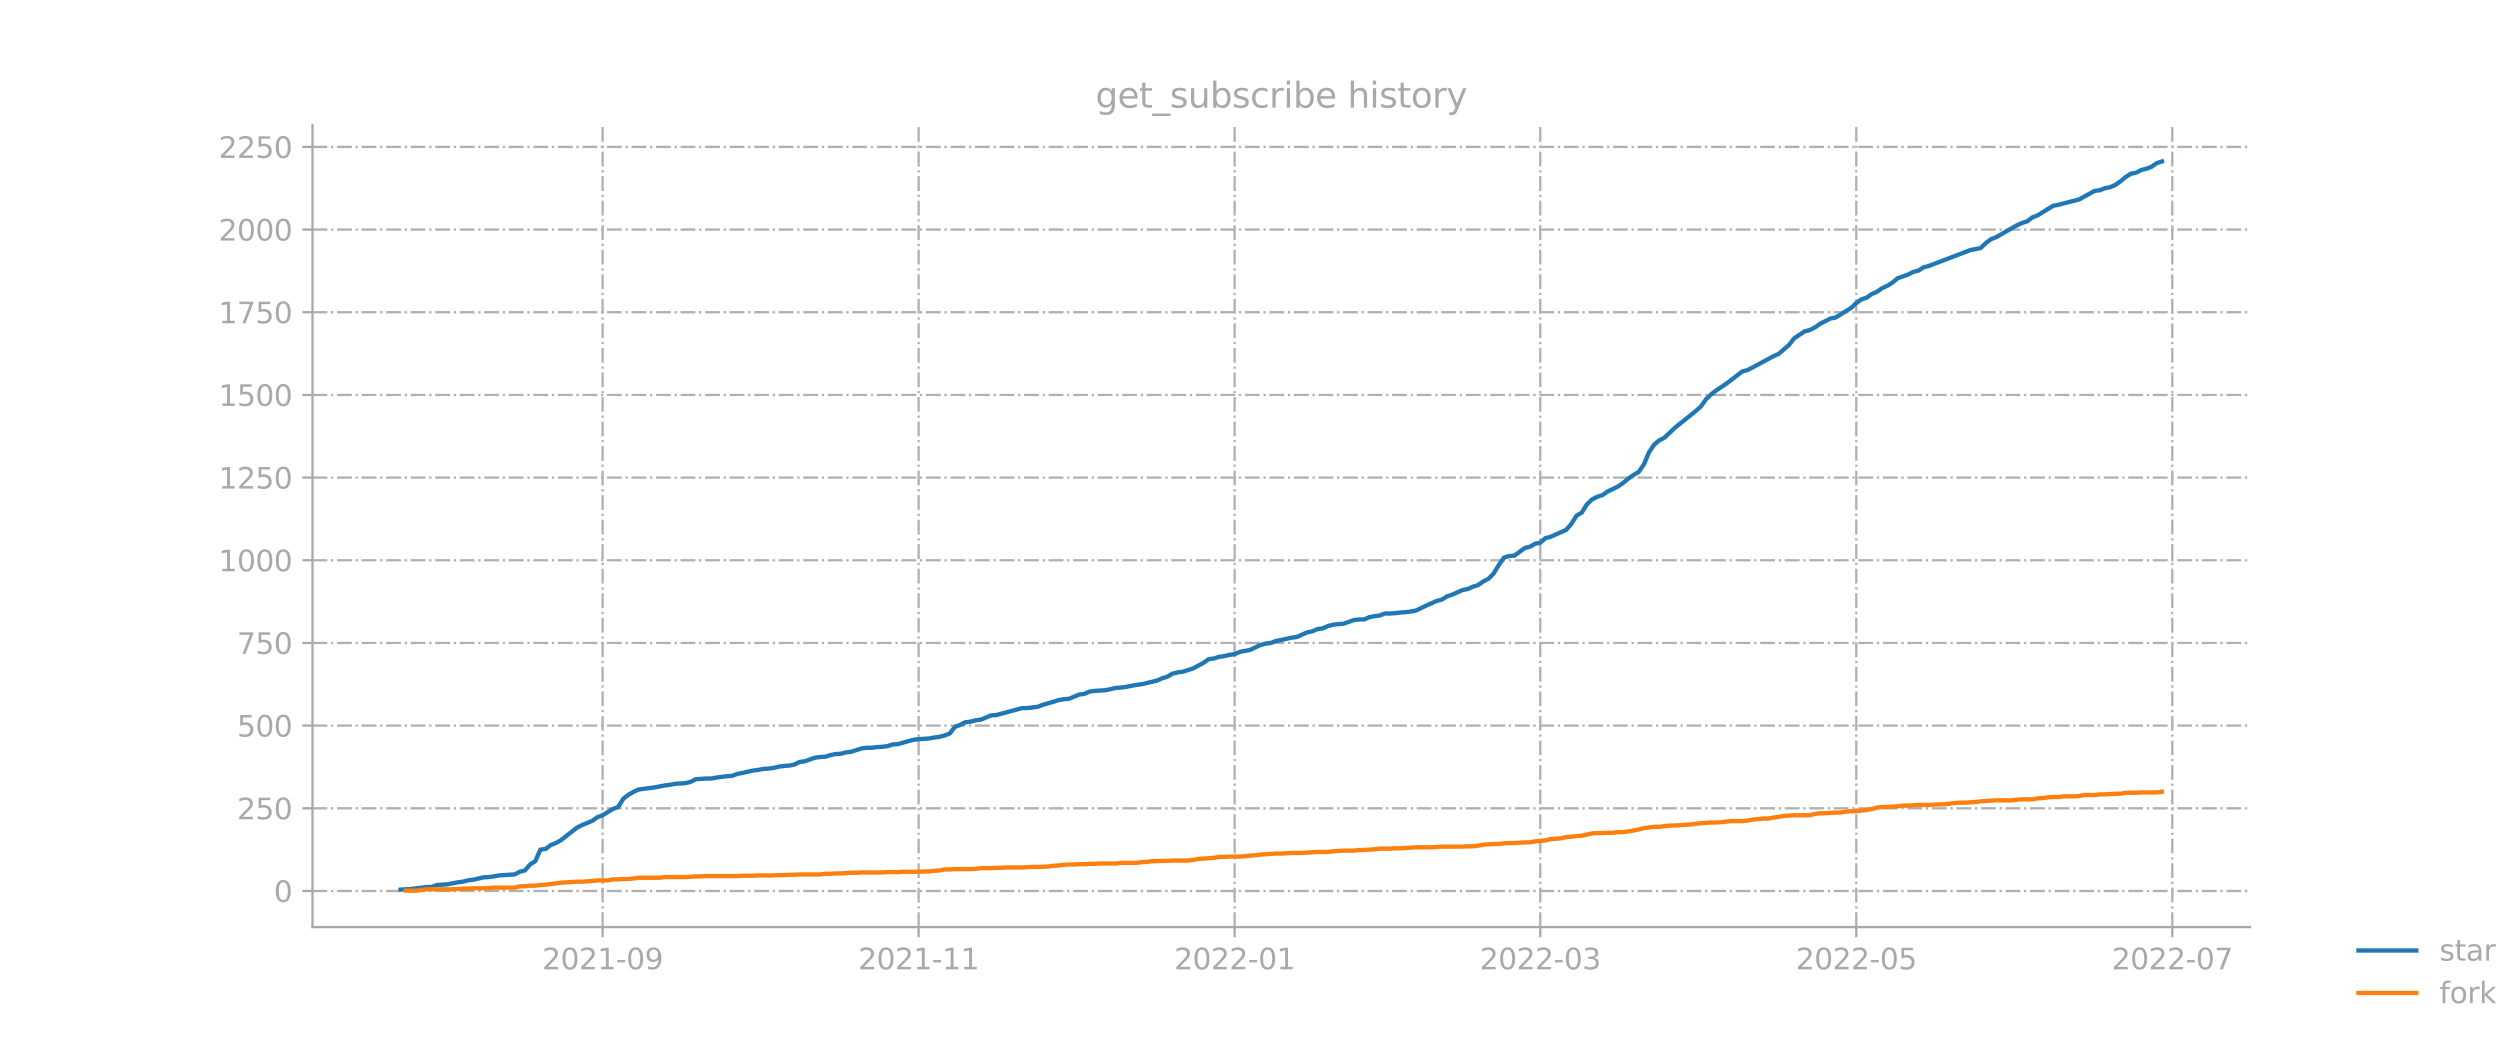 <?xml version="1.0" encoding="utf-8" standalone="no"?>
<!DOCTYPE svg PUBLIC "-//W3C//DTD SVG 1.1//EN"
  "http://www.w3.org/Graphics/SVG/1.1/DTD/svg11.dtd">
<svg xmlns:xlink="http://www.w3.org/1999/xlink" width="864pt" height="360pt" viewBox="0 0 864 360" xmlns="http://www.w3.org/2000/svg" version="1.1">
 <defs>
  <style type="text/css">*{stroke-linejoin: round; stroke-linecap: butt}</style>
 </defs>
 <g id="figure_1">
  <g id="patch_1">
   <path d="M 0 360 
L 864 360 
L 864 0 
L 0 0 
L 0 360 
z
" style="fill: none; opacity: 0"/>
  </g>
  <g id="axes_1">
   <g id="patch_2">
    <path d="M 108 320.4 
L 777.6 320.4 
L 777.6 43.2 
L 108 43.2 
L 108 320.4 
z
" style="fill: none; opacity: 0"/>
   </g>
   <g id="matplotlib.axis_1">
    <g id="xtick_1">
     <g id="line2d_1">
      <path d="M 208.261 320.4 
L 208.261 43.2 
" clip-path="url(#p7b95020883)" style="fill: none; stroke-dasharray: 5.12,1.28,0.8,1.28; stroke-dashoffset: 0; stroke: #b0b0b0; stroke-width: 0.8"/>
     </g>
     <g id="line2d_2">
      <defs>
       <path id="ma9fc8a7283" d="M 0 0 
L 0 3.5 
" style="stroke: #a9a9a9; stroke-width: 0.8"/>
      </defs>
      <g>
       <use xlink:href="#ma9fc8a7283" x="208.261" y="320.4" style="fill: #a9a9a9; stroke: #a9a9a9; stroke-width: 0.8"/>
      </g>
     </g>
     <g id="text_1">
      <!-- 2021-09 -->
      <g style="fill: #a9a9a9" transform="translate(187.37 334.998)scale(0.1 -0.1)">
       <defs>
        <path id="DejaVuSans-32" d="M 1228 531 
L 3431 531 
L 3431 0 
L 469 0 
L 469 531 
Q 828 903 1448 1529 
Q 2069 2156 2228 2338 
Q 2531 2678 2651 2914 
Q 2772 3150 2772 3378 
Q 2772 3750 2511 3984 
Q 2250 4219 1831 4219 
Q 1534 4219 1204 4116 
Q 875 4013 500 3803 
L 500 4441 
Q 881 4594 1212 4672 
Q 1544 4750 1819 4750 
Q 2544 4750 2975 4387 
Q 3406 4025 3406 3419 
Q 3406 3131 3298 2873 
Q 3191 2616 2906 2266 
Q 2828 2175 2409 1742 
Q 1991 1309 1228 531 
z
" transform="scale(0.016)"/>
        <path id="DejaVuSans-30" d="M 2034 4250 
Q 1547 4250 1301 3770 
Q 1056 3291 1056 2328 
Q 1056 1369 1301 889 
Q 1547 409 2034 409 
Q 2525 409 2770 889 
Q 3016 1369 3016 2328 
Q 3016 3291 2770 3770 
Q 2525 4250 2034 4250 
z
M 2034 4750 
Q 2819 4750 3233 4129 
Q 3647 3509 3647 2328 
Q 3647 1150 3233 529 
Q 2819 -91 2034 -91 
Q 1250 -91 836 529 
Q 422 1150 422 2328 
Q 422 3509 836 4129 
Q 1250 4750 2034 4750 
z
" transform="scale(0.016)"/>
        <path id="DejaVuSans-31" d="M 794 531 
L 1825 531 
L 1825 4091 
L 703 3866 
L 703 4441 
L 1819 4666 
L 2450 4666 
L 2450 531 
L 3481 531 
L 3481 0 
L 794 0 
L 794 531 
z
" transform="scale(0.016)"/>
        <path id="DejaVuSans-2d" d="M 313 2009 
L 1997 2009 
L 1997 1497 
L 313 1497 
L 313 2009 
z
" transform="scale(0.016)"/>
        <path id="DejaVuSans-39" d="M 703 97 
L 703 672 
Q 941 559 1184 500 
Q 1428 441 1663 441 
Q 2288 441 2617 861 
Q 2947 1281 2994 2138 
Q 2813 1869 2534 1725 
Q 2256 1581 1919 1581 
Q 1219 1581 811 2004 
Q 403 2428 403 3163 
Q 403 3881 828 4315 
Q 1253 4750 1959 4750 
Q 2769 4750 3195 4129 
Q 3622 3509 3622 2328 
Q 3622 1225 3098 567 
Q 2575 -91 1691 -91 
Q 1453 -91 1209 -44 
Q 966 3 703 97 
z
M 1959 2075 
Q 2384 2075 2632 2365 
Q 2881 2656 2881 3163 
Q 2881 3666 2632 3958 
Q 2384 4250 1959 4250 
Q 1534 4250 1286 3958 
Q 1038 3666 1038 3163 
Q 1038 2656 1286 2365 
Q 1534 2075 1959 2075 
z
" transform="scale(0.016)"/>
       </defs>
       <use xlink:href="#DejaVuSans-32"/>
       <use xlink:href="#DejaVuSans-30" x="63.623"/>
       <use xlink:href="#DejaVuSans-32" x="127.246"/>
       <use xlink:href="#DejaVuSans-31" x="190.869"/>
       <use xlink:href="#DejaVuSans-2d" x="254.492"/>
       <use xlink:href="#DejaVuSans-30" x="290.576"/>
       <use xlink:href="#DejaVuSans-39" x="354.199"/>
      </g>
     </g>
    </g>
    <g id="xtick_2">
     <g id="line2d_3">
      <path d="M 317.474 320.4 
L 317.474 43.2 
" clip-path="url(#p7b95020883)" style="fill: none; stroke-dasharray: 5.12,1.28,0.8,1.28; stroke-dashoffset: 0; stroke: #b0b0b0; stroke-width: 0.8"/>
     </g>
     <g id="line2d_4">
      <g>
       <use xlink:href="#ma9fc8a7283" x="317.474" y="320.4" style="fill: #a9a9a9; stroke: #a9a9a9; stroke-width: 0.8"/>
      </g>
     </g>
     <g id="text_2">
      <!-- 2021-11 -->
      <g style="fill: #a9a9a9" transform="translate(296.582 334.998)scale(0.1 -0.1)">
       <use xlink:href="#DejaVuSans-32"/>
       <use xlink:href="#DejaVuSans-30" x="63.623"/>
       <use xlink:href="#DejaVuSans-32" x="127.246"/>
       <use xlink:href="#DejaVuSans-31" x="190.869"/>
       <use xlink:href="#DejaVuSans-2d" x="254.492"/>
       <use xlink:href="#DejaVuSans-31" x="290.576"/>
       <use xlink:href="#DejaVuSans-31" x="354.199"/>
      </g>
     </g>
    </g>
    <g id="xtick_3">
     <g id="line2d_5">
      <path d="M 426.687 320.4 
L 426.687 43.2 
" clip-path="url(#p7b95020883)" style="fill: none; stroke-dasharray: 5.12,1.28,0.8,1.28; stroke-dashoffset: 0; stroke: #b0b0b0; stroke-width: 0.8"/>
     </g>
     <g id="line2d_6">
      <g>
       <use xlink:href="#ma9fc8a7283" x="426.687" y="320.4" style="fill: #a9a9a9; stroke: #a9a9a9; stroke-width: 0.8"/>
      </g>
     </g>
     <g id="text_3">
      <!-- 2022-01 -->
      <g style="fill: #a9a9a9" transform="translate(405.795 334.998)scale(0.1 -0.1)">
       <use xlink:href="#DejaVuSans-32"/>
       <use xlink:href="#DejaVuSans-30" x="63.623"/>
       <use xlink:href="#DejaVuSans-32" x="127.246"/>
       <use xlink:href="#DejaVuSans-32" x="190.869"/>
       <use xlink:href="#DejaVuSans-2d" x="254.492"/>
       <use xlink:href="#DejaVuSans-30" x="290.576"/>
       <use xlink:href="#DejaVuSans-31" x="354.199"/>
      </g>
     </g>
    </g>
    <g id="xtick_4">
     <g id="line2d_7">
      <path d="M 532.319 320.4 
L 532.319 43.2 
" clip-path="url(#p7b95020883)" style="fill: none; stroke-dasharray: 5.12,1.28,0.8,1.28; stroke-dashoffset: 0; stroke: #b0b0b0; stroke-width: 0.8"/>
     </g>
     <g id="line2d_8">
      <g>
       <use xlink:href="#ma9fc8a7283" x="532.319" y="320.4" style="fill: #a9a9a9; stroke: #a9a9a9; stroke-width: 0.8"/>
      </g>
     </g>
     <g id="text_4">
      <!-- 2022-03 -->
      <g style="fill: #a9a9a9" transform="translate(511.427 334.998)scale(0.1 -0.1)">
       <defs>
        <path id="DejaVuSans-33" d="M 2597 2516 
Q 3050 2419 3304 2112 
Q 3559 1806 3559 1356 
Q 3559 666 3084 287 
Q 2609 -91 1734 -91 
Q 1441 -91 1130 -33 
Q 819 25 488 141 
L 488 750 
Q 750 597 1062 519 
Q 1375 441 1716 441 
Q 2309 441 2620 675 
Q 2931 909 2931 1356 
Q 2931 1769 2642 2001 
Q 2353 2234 1838 2234 
L 1294 2234 
L 1294 2753 
L 1863 2753 
Q 2328 2753 2575 2939 
Q 2822 3125 2822 3475 
Q 2822 3834 2567 4026 
Q 2313 4219 1838 4219 
Q 1578 4219 1281 4162 
Q 984 4106 628 3988 
L 628 4550 
Q 988 4650 1302 4700 
Q 1616 4750 1894 4750 
Q 2613 4750 3031 4423 
Q 3450 4097 3450 3541 
Q 3450 3153 3228 2886 
Q 3006 2619 2597 2516 
z
" transform="scale(0.016)"/>
       </defs>
       <use xlink:href="#DejaVuSans-32"/>
       <use xlink:href="#DejaVuSans-30" x="63.623"/>
       <use xlink:href="#DejaVuSans-32" x="127.246"/>
       <use xlink:href="#DejaVuSans-32" x="190.869"/>
       <use xlink:href="#DejaVuSans-2d" x="254.492"/>
       <use xlink:href="#DejaVuSans-30" x="290.576"/>
       <use xlink:href="#DejaVuSans-33" x="354.199"/>
      </g>
     </g>
    </g>
    <g id="xtick_5">
     <g id="line2d_9">
      <path d="M 641.532 320.4 
L 641.532 43.2 
" clip-path="url(#p7b95020883)" style="fill: none; stroke-dasharray: 5.12,1.28,0.8,1.28; stroke-dashoffset: 0; stroke: #b0b0b0; stroke-width: 0.8"/>
     </g>
     <g id="line2d_10">
      <g>
       <use xlink:href="#ma9fc8a7283" x="641.532" y="320.4" style="fill: #a9a9a9; stroke: #a9a9a9; stroke-width: 0.8"/>
      </g>
     </g>
     <g id="text_5">
      <!-- 2022-05 -->
      <g style="fill: #a9a9a9" transform="translate(620.64 334.998)scale(0.1 -0.1)">
       <defs>
        <path id="DejaVuSans-35" d="M 691 4666 
L 3169 4666 
L 3169 4134 
L 1269 4134 
L 1269 2991 
Q 1406 3038 1543 3061 
Q 1681 3084 1819 3084 
Q 2600 3084 3056 2656 
Q 3513 2228 3513 1497 
Q 3513 744 3044 326 
Q 2575 -91 1722 -91 
Q 1428 -91 1123 -41 
Q 819 9 494 109 
L 494 744 
Q 775 591 1075 516 
Q 1375 441 1709 441 
Q 2250 441 2565 725 
Q 2881 1009 2881 1497 
Q 2881 1984 2565 2268 
Q 2250 2553 1709 2553 
Q 1456 2553 1204 2497 
Q 953 2441 691 2322 
L 691 4666 
z
" transform="scale(0.016)"/>
       </defs>
       <use xlink:href="#DejaVuSans-32"/>
       <use xlink:href="#DejaVuSans-30" x="63.623"/>
       <use xlink:href="#DejaVuSans-32" x="127.246"/>
       <use xlink:href="#DejaVuSans-32" x="190.869"/>
       <use xlink:href="#DejaVuSans-2d" x="254.492"/>
       <use xlink:href="#DejaVuSans-30" x="290.576"/>
       <use xlink:href="#DejaVuSans-35" x="354.199"/>
      </g>
     </g>
    </g>
    <g id="xtick_6">
     <g id="line2d_11">
      <path d="M 750.744 320.4 
L 750.744 43.2 
" clip-path="url(#p7b95020883)" style="fill: none; stroke-dasharray: 5.12,1.28,0.8,1.28; stroke-dashoffset: 0; stroke: #b0b0b0; stroke-width: 0.8"/>
     </g>
     <g id="line2d_12">
      <g>
       <use xlink:href="#ma9fc8a7283" x="750.744" y="320.4" style="fill: #a9a9a9; stroke: #a9a9a9; stroke-width: 0.8"/>
      </g>
     </g>
     <g id="text_6">
      <!-- 2022-07 -->
      <g style="fill: #a9a9a9" transform="translate(729.853 334.998)scale(0.1 -0.1)">
       <defs>
        <path id="DejaVuSans-37" d="M 525 4666 
L 3525 4666 
L 3525 4397 
L 1831 0 
L 1172 0 
L 2766 4134 
L 525 4134 
L 525 4666 
z
" transform="scale(0.016)"/>
       </defs>
       <use xlink:href="#DejaVuSans-32"/>
       <use xlink:href="#DejaVuSans-30" x="63.623"/>
       <use xlink:href="#DejaVuSans-32" x="127.246"/>
       <use xlink:href="#DejaVuSans-32" x="190.869"/>
       <use xlink:href="#DejaVuSans-2d" x="254.492"/>
       <use xlink:href="#DejaVuSans-30" x="290.576"/>
       <use xlink:href="#DejaVuSans-37" x="354.199"/>
      </g>
     </g>
    </g>
   </g>
   <g id="matplotlib.axis_2">
    <g id="ytick_1">
     <g id="line2d_13">
      <path d="M 108 307.914 
L 777.6 307.914 
" clip-path="url(#p7b95020883)" style="fill: none; stroke-dasharray: 5.12,1.28,0.8,1.28; stroke-dashoffset: 0; stroke: #b0b0b0; stroke-width: 0.8"/>
     </g>
     <g id="line2d_14">
      <defs>
       <path id="m4b8757a233" d="M 0 0 
L -3.5 0 
" style="stroke: #a9a9a9; stroke-width: 0.8"/>
      </defs>
      <g>
       <use xlink:href="#m4b8757a233" x="108" y="307.914" style="fill: #a9a9a9; stroke: #a9a9a9; stroke-width: 0.8"/>
      </g>
     </g>
     <g id="text_7">
      <!-- 0 -->
      <g style="fill: #a9a9a9" transform="translate(94.638 311.714)scale(0.1 -0.1)">
       <use xlink:href="#DejaVuSans-30"/>
      </g>
     </g>
    </g>
    <g id="ytick_2">
     <g id="line2d_15">
      <path d="M 108 279.343 
L 777.6 279.343 
" clip-path="url(#p7b95020883)" style="fill: none; stroke-dasharray: 5.12,1.28,0.8,1.28; stroke-dashoffset: 0; stroke: #b0b0b0; stroke-width: 0.8"/>
     </g>
     <g id="line2d_16">
      <g>
       <use xlink:href="#m4b8757a233" x="108" y="279.343" style="fill: #a9a9a9; stroke: #a9a9a9; stroke-width: 0.8"/>
      </g>
     </g>
     <g id="text_8">
      <!-- 250 -->
      <g style="fill: #a9a9a9" transform="translate(81.912 283.142)scale(0.1 -0.1)">
       <use xlink:href="#DejaVuSans-32"/>
       <use xlink:href="#DejaVuSans-35" x="63.623"/>
       <use xlink:href="#DejaVuSans-30" x="127.246"/>
      </g>
     </g>
    </g>
    <g id="ytick_3">
     <g id="line2d_17">
      <path d="M 108 250.771 
L 777.6 250.771 
" clip-path="url(#p7b95020883)" style="fill: none; stroke-dasharray: 5.12,1.28,0.8,1.28; stroke-dashoffset: 0; stroke: #b0b0b0; stroke-width: 0.8"/>
     </g>
     <g id="line2d_18">
      <g>
       <use xlink:href="#m4b8757a233" x="108" y="250.771" style="fill: #a9a9a9; stroke: #a9a9a9; stroke-width: 0.8"/>
      </g>
     </g>
     <g id="text_9">
      <!-- 500 -->
      <g style="fill: #a9a9a9" transform="translate(81.912 254.571)scale(0.1 -0.1)">
       <use xlink:href="#DejaVuSans-35"/>
       <use xlink:href="#DejaVuSans-30" x="63.623"/>
       <use xlink:href="#DejaVuSans-30" x="127.246"/>
      </g>
     </g>
    </g>
    <g id="ytick_4">
     <g id="line2d_19">
      <path d="M 108 222.2 
L 777.6 222.2 
" clip-path="url(#p7b95020883)" style="fill: none; stroke-dasharray: 5.12,1.28,0.8,1.28; stroke-dashoffset: 0; stroke: #b0b0b0; stroke-width: 0.8"/>
     </g>
     <g id="line2d_20">
      <g>
       <use xlink:href="#m4b8757a233" x="108" y="222.2" style="fill: #a9a9a9; stroke: #a9a9a9; stroke-width: 0.8"/>
      </g>
     </g>
     <g id="text_10">
      <!-- 750 -->
      <g style="fill: #a9a9a9" transform="translate(81.912 225.999)scale(0.1 -0.1)">
       <use xlink:href="#DejaVuSans-37"/>
       <use xlink:href="#DejaVuSans-35" x="63.623"/>
       <use xlink:href="#DejaVuSans-30" x="127.246"/>
      </g>
     </g>
    </g>
    <g id="ytick_5">
     <g id="line2d_21">
      <path d="M 108 193.629 
L 777.6 193.629 
" clip-path="url(#p7b95020883)" style="fill: none; stroke-dasharray: 5.12,1.28,0.8,1.28; stroke-dashoffset: 0; stroke: #b0b0b0; stroke-width: 0.8"/>
     </g>
     <g id="line2d_22">
      <g>
       <use xlink:href="#m4b8757a233" x="108" y="193.629" style="fill: #a9a9a9; stroke: #a9a9a9; stroke-width: 0.8"/>
      </g>
     </g>
     <g id="text_11">
      <!-- 1000 -->
      <g style="fill: #a9a9a9" transform="translate(75.55 197.428)scale(0.1 -0.1)">
       <use xlink:href="#DejaVuSans-31"/>
       <use xlink:href="#DejaVuSans-30" x="63.623"/>
       <use xlink:href="#DejaVuSans-30" x="127.246"/>
       <use xlink:href="#DejaVuSans-30" x="190.869"/>
      </g>
     </g>
    </g>
    <g id="ytick_6">
     <g id="line2d_23">
      <path d="M 108 165.057 
L 777.6 165.057 
" clip-path="url(#p7b95020883)" style="fill: none; stroke-dasharray: 5.12,1.28,0.8,1.28; stroke-dashoffset: 0; stroke: #b0b0b0; stroke-width: 0.8"/>
     </g>
     <g id="line2d_24">
      <g>
       <use xlink:href="#m4b8757a233" x="108" y="165.057" style="fill: #a9a9a9; stroke: #a9a9a9; stroke-width: 0.8"/>
      </g>
     </g>
     <g id="text_12">
      <!-- 1250 -->
      <g style="fill: #a9a9a9" transform="translate(75.55 168.856)scale(0.1 -0.1)">
       <use xlink:href="#DejaVuSans-31"/>
       <use xlink:href="#DejaVuSans-32" x="63.623"/>
       <use xlink:href="#DejaVuSans-35" x="127.246"/>
       <use xlink:href="#DejaVuSans-30" x="190.869"/>
      </g>
     </g>
    </g>
    <g id="ytick_7">
     <g id="line2d_25">
      <path d="M 108 136.486 
L 777.6 136.486 
" clip-path="url(#p7b95020883)" style="fill: none; stroke-dasharray: 5.12,1.28,0.8,1.28; stroke-dashoffset: 0; stroke: #b0b0b0; stroke-width: 0.8"/>
     </g>
     <g id="line2d_26">
      <g>
       <use xlink:href="#m4b8757a233" x="108" y="136.486" style="fill: #a9a9a9; stroke: #a9a9a9; stroke-width: 0.8"/>
      </g>
     </g>
     <g id="text_13">
      <!-- 1500 -->
      <g style="fill: #a9a9a9" transform="translate(75.55 140.285)scale(0.1 -0.1)">
       <use xlink:href="#DejaVuSans-31"/>
       <use xlink:href="#DejaVuSans-35" x="63.623"/>
       <use xlink:href="#DejaVuSans-30" x="127.246"/>
       <use xlink:href="#DejaVuSans-30" x="190.869"/>
      </g>
     </g>
    </g>
    <g id="ytick_8">
     <g id="line2d_27">
      <path d="M 108 107.914 
L 777.6 107.914 
" clip-path="url(#p7b95020883)" style="fill: none; stroke-dasharray: 5.12,1.28,0.8,1.28; stroke-dashoffset: 0; stroke: #b0b0b0; stroke-width: 0.8"/>
     </g>
     <g id="line2d_28">
      <g>
       <use xlink:href="#m4b8757a233" x="108" y="107.914" style="fill: #a9a9a9; stroke: #a9a9a9; stroke-width: 0.8"/>
      </g>
     </g>
     <g id="text_14">
      <!-- 1750 -->
      <g style="fill: #a9a9a9" transform="translate(75.55 111.714)scale(0.1 -0.1)">
       <use xlink:href="#DejaVuSans-31"/>
       <use xlink:href="#DejaVuSans-37" x="63.623"/>
       <use xlink:href="#DejaVuSans-35" x="127.246"/>
       <use xlink:href="#DejaVuSans-30" x="190.869"/>
      </g>
     </g>
    </g>
    <g id="ytick_9">
     <g id="line2d_29">
      <path d="M 108 79.343 
L 777.6 79.343 
" clip-path="url(#p7b95020883)" style="fill: none; stroke-dasharray: 5.12,1.28,0.8,1.28; stroke-dashoffset: 0; stroke: #b0b0b0; stroke-width: 0.8"/>
     </g>
     <g id="line2d_30">
      <g>
       <use xlink:href="#m4b8757a233" x="108" y="79.343" style="fill: #a9a9a9; stroke: #a9a9a9; stroke-width: 0.8"/>
      </g>
     </g>
     <g id="text_15">
      <!-- 2000 -->
      <g style="fill: #a9a9a9" transform="translate(75.55 83.142)scale(0.1 -0.1)">
       <use xlink:href="#DejaVuSans-32"/>
       <use xlink:href="#DejaVuSans-30" x="63.623"/>
       <use xlink:href="#DejaVuSans-30" x="127.246"/>
       <use xlink:href="#DejaVuSans-30" x="190.869"/>
      </g>
     </g>
    </g>
    <g id="ytick_10">
     <g id="line2d_31">
      <path d="M 108 50.771 
L 777.6 50.771 
" clip-path="url(#p7b95020883)" style="fill: none; stroke-dasharray: 5.12,1.28,0.8,1.28; stroke-dashoffset: 0; stroke: #b0b0b0; stroke-width: 0.8"/>
     </g>
     <g id="line2d_32">
      <g>
       <use xlink:href="#m4b8757a233" x="108" y="50.771" style="fill: #a9a9a9; stroke: #a9a9a9; stroke-width: 0.8"/>
      </g>
     </g>
     <g id="text_16">
      <!-- 2250 -->
      <g style="fill: #a9a9a9" transform="translate(75.55 54.571)scale(0.1 -0.1)">
       <use xlink:href="#DejaVuSans-32"/>
       <use xlink:href="#DejaVuSans-32" x="63.623"/>
       <use xlink:href="#DejaVuSans-35" x="127.246"/>
       <use xlink:href="#DejaVuSans-30" x="190.869"/>
      </g>
     </g>
    </g>
   </g>
   <g id="line2d_33">
    <path d="M 138.436 307.457 
L 142.017 307.229 
L 147.388 306.543 
L 149.179 306.543 
L 150.969 305.857 
L 154.55 305.629 
L 158.13 304.943 
L 159.921 304.714 
L 161.711 304.257 
L 163.502 304.029 
L 167.082 303.229 
L 168.873 303.114 
L 170.663 302.886 
L 172.453 302.543 
L 177.825 302.2 
L 179.615 301.286 
L 181.405 300.829 
L 183.196 298.771 
L 184.986 297.629 
L 186.776 293.629 
L 188.567 293.4 
L 190.357 292.029 
L 192.148 291.343 
L 193.938 290.314 
L 199.309 286.086 
L 201.099 285.171 
L 204.68 283.686 
L 206.471 282.429 
L 208.261 281.743 
L 211.842 279.571 
L 213.632 278.886 
L 215.422 276.029 
L 217.213 274.657 
L 219.003 273.629 
L 220.794 272.829 
L 226.165 272.143 
L 229.745 271.457 
L 231.536 271.229 
L 233.326 270.886 
L 236.907 270.657 
L 238.697 270.2 
L 240.488 269.286 
L 244.068 269.057 
L 245.859 269.057 
L 247.649 268.714 
L 251.23 268.257 
L 253.02 268.143 
L 254.811 267.457 
L 256.601 267.114 
L 260.182 266.314 
L 261.972 266.086 
L 263.763 265.743 
L 265.553 265.629 
L 267.343 265.4 
L 269.134 264.943 
L 270.924 264.714 
L 272.714 264.6 
L 274.505 264.257 
L 276.295 263.343 
L 278.086 263.114 
L 281.666 261.857 
L 283.457 261.629 
L 285.247 261.514 
L 287.037 260.943 
L 288.828 260.6 
L 290.618 260.486 
L 292.409 260.029 
L 294.199 259.8 
L 297.78 258.657 
L 299.57 258.429 
L 301.36 258.429 
L 303.151 258.2 
L 304.941 258.086 
L 306.732 257.857 
L 308.522 257.286 
L 310.312 257.171 
L 313.893 256.143 
L 315.683 255.686 
L 317.474 255.457 
L 321.055 255.229 
L 322.845 254.886 
L 324.635 254.657 
L 326.426 254.2 
L 328.216 253.514 
L 330.006 251.229 
L 331.797 250.543 
L 333.587 249.629 
L 335.378 249.4 
L 337.168 248.943 
L 338.958 248.714 
L 342.539 247.229 
L 344.329 247.114 
L 353.281 244.714 
L 355.072 244.714 
L 358.652 244.257 
L 360.443 243.571 
L 364.024 242.543 
L 365.814 241.971 
L 367.604 241.629 
L 369.395 241.514 
L 372.975 240.029 
L 374.766 239.8 
L 376.556 239 
L 378.347 238.771 
L 381.927 238.543 
L 383.718 238.2 
L 385.508 237.743 
L 387.298 237.629 
L 389.089 237.4 
L 392.67 236.714 
L 394.46 236.486 
L 399.831 235.229 
L 401.621 234.429 
L 403.412 233.857 
L 405.202 232.829 
L 406.993 232.371 
L 408.783 232.143 
L 412.364 231 
L 415.944 229.057 
L 417.735 227.8 
L 419.525 227.571 
L 421.316 227 
L 423.106 226.771 
L 424.896 226.314 
L 426.687 226.086 
L 428.477 225.286 
L 432.058 224.6 
L 435.639 222.886 
L 437.429 222.429 
L 439.219 222.2 
L 441.01 221.514 
L 442.8 221.171 
L 446.381 220.371 
L 448.171 220.143 
L 451.752 218.543 
L 453.542 218.2 
L 455.333 217.4 
L 457.123 217.171 
L 458.913 216.371 
L 460.704 215.914 
L 462.494 215.686 
L 464.284 215.571 
L 467.865 214.314 
L 469.656 214.086 
L 471.446 214.086 
L 473.236 213.286 
L 475.027 212.943 
L 476.817 212.714 
L 478.607 212.029 
L 480.398 212.029 
L 482.188 211.914 
L 483.979 211.686 
L 485.769 211.571 
L 487.559 211.343 
L 489.35 211 
L 492.93 209.286 
L 496.511 207.686 
L 498.302 207.229 
L 500.092 206.086 
L 501.882 205.514 
L 505.463 203.914 
L 507.253 203.571 
L 509.044 202.771 
L 510.834 202.2 
L 512.625 200.943 
L 514.415 200.029 
L 516.205 198.2 
L 517.996 195.229 
L 519.786 192.714 
L 521.576 192.143 
L 523.367 192.029 
L 526.948 189.4 
L 528.738 188.943 
L 530.528 187.914 
L 532.319 187.571 
L 534.109 185.971 
L 535.899 185.514 
L 541.271 183.114 
L 543.061 181.057 
L 544.851 178.2 
L 546.642 177.171 
L 548.432 174.314 
L 550.222 172.6 
L 552.013 171.686 
L 553.803 171.114 
L 555.594 169.857 
L 559.174 168.143 
L 560.965 166.886 
L 562.755 165.4 
L 564.545 164.143 
L 566.336 163.114 
L 568.126 160.486 
L 569.917 156.257 
L 571.707 153.629 
L 573.497 152.143 
L 575.288 151.229 
L 578.868 147.8 
L 582.449 144.943 
L 586.03 142.086 
L 587.82 140.486 
L 589.611 137.971 
L 591.401 136.257 
L 593.191 134.886 
L 596.772 132.486 
L 602.143 128.371 
L 603.934 127.914 
L 609.305 125.057 
L 612.886 123.114 
L 614.676 122.314 
L 618.257 119.229 
L 620.047 116.943 
L 623.628 114.543 
L 625.418 114.086 
L 627.209 113.171 
L 628.999 111.914 
L 632.58 110.086 
L 634.37 109.743 
L 639.741 106.429 
L 641.532 104.714 
L 643.322 103.457 
L 645.112 102.886 
L 646.903 101.629 
L 648.693 100.829 
L 650.483 99.571 
L 652.274 98.771 
L 654.064 97.629 
L 655.855 96.143 
L 659.435 94.886 
L 661.226 93.971 
L 663.016 93.514 
L 664.806 92.371 
L 666.597 91.914 
L 680.92 86.429 
L 684.501 85.743 
L 686.291 84.029 
L 688.081 82.657 
L 689.872 81.971 
L 697.033 77.857 
L 698.824 77.057 
L 700.614 76.486 
L 702.404 75.114 
L 704.195 74.429 
L 709.566 71.114 
L 711.356 70.771 
L 718.518 68.943 
L 723.889 65.971 
L 725.679 65.743 
L 727.47 65.057 
L 729.26 64.714 
L 731.05 63.914 
L 732.841 62.657 
L 734.631 61.171 
L 736.421 60.029 
L 738.212 59.686 
L 740.002 58.771 
L 741.793 58.314 
L 743.583 57.629 
L 745.373 56.371 
L 747.164 55.8 
L 747.164 55.8 
" clip-path="url(#p7b95020883)" style="fill: none; stroke: #1f77b4; stroke-width: 1.5; stroke-linecap: square"/>
   </g>
   <g id="line2d_34">
    <path d="M 140.227 307.8 
L 143.807 307.8 
L 147.388 307.343 
L 156.34 307.343 
L 159.921 307.114 
L 161.711 307.114 
L 163.502 307 
L 167.082 307 
L 170.663 306.771 
L 177.825 306.771 
L 179.615 306.314 
L 181.405 306.314 
L 183.196 306.086 
L 184.986 306.086 
L 186.776 305.857 
L 188.567 305.743 
L 193.938 305.057 
L 199.309 304.714 
L 201.099 304.714 
L 204.68 304.486 
L 206.471 304.257 
L 210.051 304.257 
L 211.842 303.914 
L 213.632 303.914 
L 215.422 303.8 
L 217.213 303.8 
L 220.794 303.343 
L 227.955 303.343 
L 229.745 303.114 
L 236.907 303.114 
L 240.488 302.886 
L 242.278 302.886 
L 244.068 302.771 
L 254.811 302.771 
L 256.601 302.657 
L 260.182 302.657 
L 261.972 302.543 
L 267.343 302.543 
L 269.134 302.429 
L 270.924 302.429 
L 272.714 302.314 
L 274.505 302.314 
L 276.295 302.2 
L 283.457 302.2 
L 285.247 301.971 
L 287.037 301.971 
L 288.828 301.857 
L 290.618 301.857 
L 294.199 301.629 
L 295.989 301.629 
L 297.78 301.514 
L 304.941 301.514 
L 306.732 301.4 
L 310.312 301.4 
L 312.103 301.286 
L 317.474 301.286 
L 319.264 301.171 
L 321.055 301.171 
L 322.845 300.943 
L 324.635 300.829 
L 326.426 300.486 
L 328.216 300.486 
L 330.006 300.371 
L 335.378 300.371 
L 337.168 300.257 
L 338.958 300.029 
L 342.539 300.029 
L 344.329 299.914 
L 346.12 299.914 
L 347.91 299.8 
L 353.281 299.8 
L 356.862 299.571 
L 360.443 299.571 
L 362.233 299.457 
L 364.024 299.229 
L 365.814 299.114 
L 367.604 298.886 
L 369.395 298.771 
L 371.185 298.771 
L 372.975 298.657 
L 374.766 298.657 
L 376.556 298.543 
L 378.347 298.543 
L 380.137 298.429 
L 385.508 298.429 
L 387.298 298.2 
L 392.67 298.2 
L 394.46 297.971 
L 396.25 297.857 
L 398.041 297.629 
L 399.831 297.629 
L 401.621 297.514 
L 403.412 297.514 
L 405.202 297.4 
L 410.573 297.4 
L 412.364 297.171 
L 414.154 296.829 
L 419.525 296.486 
L 421.316 296.143 
L 423.106 296.143 
L 424.896 296.029 
L 428.477 296.029 
L 430.267 295.914 
L 432.058 295.686 
L 433.848 295.571 
L 435.639 295.343 
L 441.01 295 
L 442.8 295 
L 446.381 294.771 
L 449.961 294.771 
L 455.333 294.429 
L 458.913 294.429 
L 460.704 294.2 
L 464.284 293.971 
L 467.865 293.971 
L 469.656 293.743 
L 471.446 293.743 
L 475.027 293.514 
L 476.817 293.286 
L 480.398 293.286 
L 482.188 293.171 
L 483.979 293.171 
L 489.35 292.829 
L 494.721 292.829 
L 498.302 292.6 
L 505.463 292.6 
L 507.253 292.486 
L 509.044 292.486 
L 510.834 292.257 
L 512.625 291.914 
L 516.205 291.686 
L 517.996 291.686 
L 519.786 291.457 
L 521.576 291.343 
L 523.367 291.343 
L 526.948 291.114 
L 528.738 291.114 
L 530.528 290.771 
L 532.319 290.657 
L 534.109 290.429 
L 535.899 289.971 
L 539.48 289.743 
L 541.271 289.286 
L 543.061 289.171 
L 544.851 288.943 
L 546.642 288.829 
L 550.222 288.029 
L 552.013 287.914 
L 553.803 287.914 
L 555.594 287.8 
L 557.384 287.8 
L 559.174 287.571 
L 560.965 287.571 
L 562.755 287.343 
L 566.336 286.657 
L 568.126 286.2 
L 571.707 285.743 
L 573.497 285.743 
L 577.078 285.286 
L 578.868 285.286 
L 584.24 284.943 
L 587.82 284.486 
L 591.401 284.257 
L 593.191 284.257 
L 594.982 284.143 
L 596.772 283.914 
L 598.563 283.8 
L 602.143 283.8 
L 603.934 283.571 
L 605.724 283.229 
L 607.514 283.114 
L 609.305 282.886 
L 611.095 282.886 
L 612.886 282.543 
L 614.676 282.314 
L 616.466 281.971 
L 620.047 281.743 
L 625.418 281.743 
L 627.209 281.286 
L 628.999 281.057 
L 630.789 281.057 
L 634.37 280.829 
L 636.16 280.829 
L 637.951 280.486 
L 639.741 280.371 
L 641.532 280.371 
L 645.112 279.914 
L 646.903 279.571 
L 648.693 279.114 
L 650.483 278.886 
L 652.274 278.886 
L 655.855 278.657 
L 657.645 278.429 
L 659.435 278.429 
L 663.016 278.2 
L 666.597 278.2 
L 670.178 277.971 
L 671.968 277.971 
L 675.549 277.514 
L 677.339 277.4 
L 679.129 277.4 
L 682.71 277.171 
L 684.501 276.943 
L 689.872 276.6 
L 695.243 276.6 
L 697.033 276.371 
L 698.824 276.257 
L 702.404 276.257 
L 704.195 275.914 
L 705.985 275.8 
L 707.775 275.571 
L 709.566 275.457 
L 711.356 275.457 
L 713.147 275.229 
L 716.727 275.229 
L 718.518 275.114 
L 720.308 274.771 
L 723.889 274.771 
L 725.679 274.543 
L 727.47 274.543 
L 731.05 274.314 
L 732.841 274.314 
L 734.631 273.971 
L 738.212 273.971 
L 740.002 273.857 
L 745.373 273.857 
L 747.164 273.629 
L 747.164 273.629 
" clip-path="url(#p7b95020883)" style="fill: none; stroke: #ff7f0e; stroke-width: 1.5; stroke-linecap: square"/>
   </g>
   <g id="patch_3">
    <path d="M 108 320.4 
L 108 43.2 
" style="fill: none; stroke: #a9a9a9; stroke-width: 0.8; stroke-linejoin: miter; stroke-linecap: square"/>
   </g>
   <g id="patch_4">
    <path d="M 777.6 320.4 
L 777.6 43.2 
" style="fill: none"/>
   </g>
   <g id="patch_5">
    <path d="M 108 320.4 
L 777.6 320.4 
" style="fill: none; stroke: #a9a9a9; stroke-width: 0.8; stroke-linejoin: miter; stroke-linecap: square"/>
   </g>
   <g id="patch_6">
    <path d="M 108 43.2 
L 777.6 43.2 
" style="fill: none"/>
   </g>
   <g id="text_17">
    <!-- get_subscribe history -->
    <g style="fill: #a9a9a9" transform="translate(378.608 37.2)scale(0.12 -0.12)">
     <defs>
      <path id="DejaVuSans-67" d="M 2906 1791 
Q 2906 2416 2648 2759 
Q 2391 3103 1925 3103 
Q 1463 3103 1205 2759 
Q 947 2416 947 1791 
Q 947 1169 1205 825 
Q 1463 481 1925 481 
Q 2391 481 2648 825 
Q 2906 1169 2906 1791 
z
M 3481 434 
Q 3481 -459 3084 -895 
Q 2688 -1331 1869 -1331 
Q 1566 -1331 1297 -1286 
Q 1028 -1241 775 -1147 
L 775 -588 
Q 1028 -725 1275 -790 
Q 1522 -856 1778 -856 
Q 2344 -856 2625 -561 
Q 2906 -266 2906 331 
L 2906 616 
Q 2728 306 2450 153 
Q 2172 0 1784 0 
Q 1141 0 747 490 
Q 353 981 353 1791 
Q 353 2603 747 3093 
Q 1141 3584 1784 3584 
Q 2172 3584 2450 3431 
Q 2728 3278 2906 2969 
L 2906 3500 
L 3481 3500 
L 3481 434 
z
" transform="scale(0.016)"/>
      <path id="DejaVuSans-65" d="M 3597 1894 
L 3597 1613 
L 953 1613 
Q 991 1019 1311 708 
Q 1631 397 2203 397 
Q 2534 397 2845 478 
Q 3156 559 3463 722 
L 3463 178 
Q 3153 47 2828 -22 
Q 2503 -91 2169 -91 
Q 1331 -91 842 396 
Q 353 884 353 1716 
Q 353 2575 817 3079 
Q 1281 3584 2069 3584 
Q 2775 3584 3186 3129 
Q 3597 2675 3597 1894 
z
M 3022 2063 
Q 3016 2534 2758 2815 
Q 2500 3097 2075 3097 
Q 1594 3097 1305 2825 
Q 1016 2553 972 2059 
L 3022 2063 
z
" transform="scale(0.016)"/>
      <path id="DejaVuSans-74" d="M 1172 4494 
L 1172 3500 
L 2356 3500 
L 2356 3053 
L 1172 3053 
L 1172 1153 
Q 1172 725 1289 603 
Q 1406 481 1766 481 
L 2356 481 
L 2356 0 
L 1766 0 
Q 1100 0 847 248 
Q 594 497 594 1153 
L 594 3053 
L 172 3053 
L 172 3500 
L 594 3500 
L 594 4494 
L 1172 4494 
z
" transform="scale(0.016)"/>
      <path id="DejaVuSans-5f" d="M 3263 -1063 
L 3263 -1509 
L -63 -1509 
L -63 -1063 
L 3263 -1063 
z
" transform="scale(0.016)"/>
      <path id="DejaVuSans-73" d="M 2834 3397 
L 2834 2853 
Q 2591 2978 2328 3040 
Q 2066 3103 1784 3103 
Q 1356 3103 1142 2972 
Q 928 2841 928 2578 
Q 928 2378 1081 2264 
Q 1234 2150 1697 2047 
L 1894 2003 
Q 2506 1872 2764 1633 
Q 3022 1394 3022 966 
Q 3022 478 2636 193 
Q 2250 -91 1575 -91 
Q 1294 -91 989 -36 
Q 684 19 347 128 
L 347 722 
Q 666 556 975 473 
Q 1284 391 1588 391 
Q 1994 391 2212 530 
Q 2431 669 2431 922 
Q 2431 1156 2273 1281 
Q 2116 1406 1581 1522 
L 1381 1569 
Q 847 1681 609 1914 
Q 372 2147 372 2553 
Q 372 3047 722 3315 
Q 1072 3584 1716 3584 
Q 2034 3584 2315 3537 
Q 2597 3491 2834 3397 
z
" transform="scale(0.016)"/>
      <path id="DejaVuSans-75" d="M 544 1381 
L 544 3500 
L 1119 3500 
L 1119 1403 
Q 1119 906 1312 657 
Q 1506 409 1894 409 
Q 2359 409 2629 706 
Q 2900 1003 2900 1516 
L 2900 3500 
L 3475 3500 
L 3475 0 
L 2900 0 
L 2900 538 
Q 2691 219 2414 64 
Q 2138 -91 1772 -91 
Q 1169 -91 856 284 
Q 544 659 544 1381 
z
M 1991 3584 
L 1991 3584 
z
" transform="scale(0.016)"/>
      <path id="DejaVuSans-62" d="M 3116 1747 
Q 3116 2381 2855 2742 
Q 2594 3103 2138 3103 
Q 1681 3103 1420 2742 
Q 1159 2381 1159 1747 
Q 1159 1113 1420 752 
Q 1681 391 2138 391 
Q 2594 391 2855 752 
Q 3116 1113 3116 1747 
z
M 1159 2969 
Q 1341 3281 1617 3432 
Q 1894 3584 2278 3584 
Q 2916 3584 3314 3078 
Q 3713 2572 3713 1747 
Q 3713 922 3314 415 
Q 2916 -91 2278 -91 
Q 1894 -91 1617 61 
Q 1341 213 1159 525 
L 1159 0 
L 581 0 
L 581 4863 
L 1159 4863 
L 1159 2969 
z
" transform="scale(0.016)"/>
      <path id="DejaVuSans-63" d="M 3122 3366 
L 3122 2828 
Q 2878 2963 2633 3030 
Q 2388 3097 2138 3097 
Q 1578 3097 1268 2742 
Q 959 2388 959 1747 
Q 959 1106 1268 751 
Q 1578 397 2138 397 
Q 2388 397 2633 464 
Q 2878 531 3122 666 
L 3122 134 
Q 2881 22 2623 -34 
Q 2366 -91 2075 -91 
Q 1284 -91 818 406 
Q 353 903 353 1747 
Q 353 2603 823 3093 
Q 1294 3584 2113 3584 
Q 2378 3584 2631 3529 
Q 2884 3475 3122 3366 
z
" transform="scale(0.016)"/>
      <path id="DejaVuSans-72" d="M 2631 2963 
Q 2534 3019 2420 3045 
Q 2306 3072 2169 3072 
Q 1681 3072 1420 2755 
Q 1159 2438 1159 1844 
L 1159 0 
L 581 0 
L 581 3500 
L 1159 3500 
L 1159 2956 
Q 1341 3275 1631 3429 
Q 1922 3584 2338 3584 
Q 2397 3584 2469 3576 
Q 2541 3569 2628 3553 
L 2631 2963 
z
" transform="scale(0.016)"/>
      <path id="DejaVuSans-69" d="M 603 3500 
L 1178 3500 
L 1178 0 
L 603 0 
L 603 3500 
z
M 603 4863 
L 1178 4863 
L 1178 4134 
L 603 4134 
L 603 4863 
z
" transform="scale(0.016)"/>
      <path id="DejaVuSans-20" transform="scale(0.016)"/>
      <path id="DejaVuSans-68" d="M 3513 2113 
L 3513 0 
L 2938 0 
L 2938 2094 
Q 2938 2591 2744 2837 
Q 2550 3084 2163 3084 
Q 1697 3084 1428 2787 
Q 1159 2491 1159 1978 
L 1159 0 
L 581 0 
L 581 4863 
L 1159 4863 
L 1159 2956 
Q 1366 3272 1645 3428 
Q 1925 3584 2291 3584 
Q 2894 3584 3203 3211 
Q 3513 2838 3513 2113 
z
" transform="scale(0.016)"/>
      <path id="DejaVuSans-6f" d="M 1959 3097 
Q 1497 3097 1228 2736 
Q 959 2375 959 1747 
Q 959 1119 1226 758 
Q 1494 397 1959 397 
Q 2419 397 2687 759 
Q 2956 1122 2956 1747 
Q 2956 2369 2687 2733 
Q 2419 3097 1959 3097 
z
M 1959 3584 
Q 2709 3584 3137 3096 
Q 3566 2609 3566 1747 
Q 3566 888 3137 398 
Q 2709 -91 1959 -91 
Q 1206 -91 779 398 
Q 353 888 353 1747 
Q 353 2609 779 3096 
Q 1206 3584 1959 3584 
z
" transform="scale(0.016)"/>
      <path id="DejaVuSans-79" d="M 2059 -325 
Q 1816 -950 1584 -1140 
Q 1353 -1331 966 -1331 
L 506 -1331 
L 506 -850 
L 844 -850 
Q 1081 -850 1212 -737 
Q 1344 -625 1503 -206 
L 1606 56 
L 191 3500 
L 800 3500 
L 1894 763 
L 2988 3500 
L 3597 3500 
L 2059 -325 
z
" transform="scale(0.016)"/>
     </defs>
     <use xlink:href="#DejaVuSans-67"/>
     <use xlink:href="#DejaVuSans-65" x="63.477"/>
     <use xlink:href="#DejaVuSans-74" x="125"/>
     <use xlink:href="#DejaVuSans-5f" x="164.209"/>
     <use xlink:href="#DejaVuSans-73" x="214.209"/>
     <use xlink:href="#DejaVuSans-75" x="266.309"/>
     <use xlink:href="#DejaVuSans-62" x="329.688"/>
     <use xlink:href="#DejaVuSans-73" x="393.164"/>
     <use xlink:href="#DejaVuSans-63" x="445.264"/>
     <use xlink:href="#DejaVuSans-72" x="500.244"/>
     <use xlink:href="#DejaVuSans-69" x="541.357"/>
     <use xlink:href="#DejaVuSans-62" x="569.141"/>
     <use xlink:href="#DejaVuSans-65" x="632.617"/>
     <use xlink:href="#DejaVuSans-20" x="694.141"/>
     <use xlink:href="#DejaVuSans-68" x="725.928"/>
     <use xlink:href="#DejaVuSans-69" x="789.307"/>
     <use xlink:href="#DejaVuSans-73" x="817.09"/>
     <use xlink:href="#DejaVuSans-74" x="869.189"/>
     <use xlink:href="#DejaVuSans-6f" x="908.398"/>
     <use xlink:href="#DejaVuSans-72" x="969.58"/>
     <use xlink:href="#DejaVuSans-79" x="1010.693"/>
    </g>
   </g>
   <g id="legend_1">
    <g id="line2d_35">
     <path d="M 815.08 328.498 
L 825.08 328.498 
L 835.08 328.498 
" style="fill: none; stroke: #1f77b4; stroke-width: 1.5; stroke-linecap: square"/>
    </g>
    <g id="text_18">
     <!-- star -->
     <g style="fill: #a9a9a9" transform="translate(843.08 331.998)scale(0.1 -0.1)">
      <defs>
       <path id="DejaVuSans-61" d="M 2194 1759 
Q 1497 1759 1228 1600 
Q 959 1441 959 1056 
Q 959 750 1161 570 
Q 1363 391 1709 391 
Q 2188 391 2477 730 
Q 2766 1069 2766 1631 
L 2766 1759 
L 2194 1759 
z
M 3341 1997 
L 3341 0 
L 2766 0 
L 2766 531 
Q 2569 213 2275 61 
Q 1981 -91 1556 -91 
Q 1019 -91 701 211 
Q 384 513 384 1019 
Q 384 1609 779 1909 
Q 1175 2209 1959 2209 
L 2766 2209 
L 2766 2266 
Q 2766 2663 2505 2880 
Q 2244 3097 1772 3097 
Q 1472 3097 1187 3025 
Q 903 2953 641 2809 
L 641 3341 
Q 956 3463 1253 3523 
Q 1550 3584 1831 3584 
Q 2591 3584 2966 3190 
Q 3341 2797 3341 1997 
z
" transform="scale(0.016)"/>
      </defs>
      <use xlink:href="#DejaVuSans-73"/>
      <use xlink:href="#DejaVuSans-74" x="52.1"/>
      <use xlink:href="#DejaVuSans-61" x="91.309"/>
      <use xlink:href="#DejaVuSans-72" x="152.588"/>
     </g>
    </g>
    <g id="line2d_36">
     <path d="M 815.08 343.177 
L 825.08 343.177 
L 835.08 343.177 
" style="fill: none; stroke: #ff7f0e; stroke-width: 1.5; stroke-linecap: square"/>
    </g>
    <g id="text_19">
     <!-- fork -->
     <g style="fill: #a9a9a9" transform="translate(843.08 346.677)scale(0.1 -0.1)">
      <defs>
       <path id="DejaVuSans-66" d="M 2375 4863 
L 2375 4384 
L 1825 4384 
Q 1516 4384 1395 4259 
Q 1275 4134 1275 3809 
L 1275 3500 
L 2222 3500 
L 2222 3053 
L 1275 3053 
L 1275 0 
L 697 0 
L 697 3053 
L 147 3053 
L 147 3500 
L 697 3500 
L 697 3744 
Q 697 4328 969 4595 
Q 1241 4863 1831 4863 
L 2375 4863 
z
" transform="scale(0.016)"/>
       <path id="DejaVuSans-6b" d="M 581 4863 
L 1159 4863 
L 1159 1991 
L 2875 3500 
L 3609 3500 
L 1753 1863 
L 3688 0 
L 2938 0 
L 1159 1709 
L 1159 0 
L 581 0 
L 581 4863 
z
" transform="scale(0.016)"/>
      </defs>
      <use xlink:href="#DejaVuSans-66"/>
      <use xlink:href="#DejaVuSans-6f" x="35.205"/>
      <use xlink:href="#DejaVuSans-72" x="96.387"/>
      <use xlink:href="#DejaVuSans-6b" x="137.5"/>
     </g>
    </g>
   </g>
  </g>
 </g>
 <defs>
  <clipPath id="p7b95020883">
   <rect x="108" y="43.2" width="669.6" height="277.2"/>
  </clipPath>
 </defs>
</svg>
